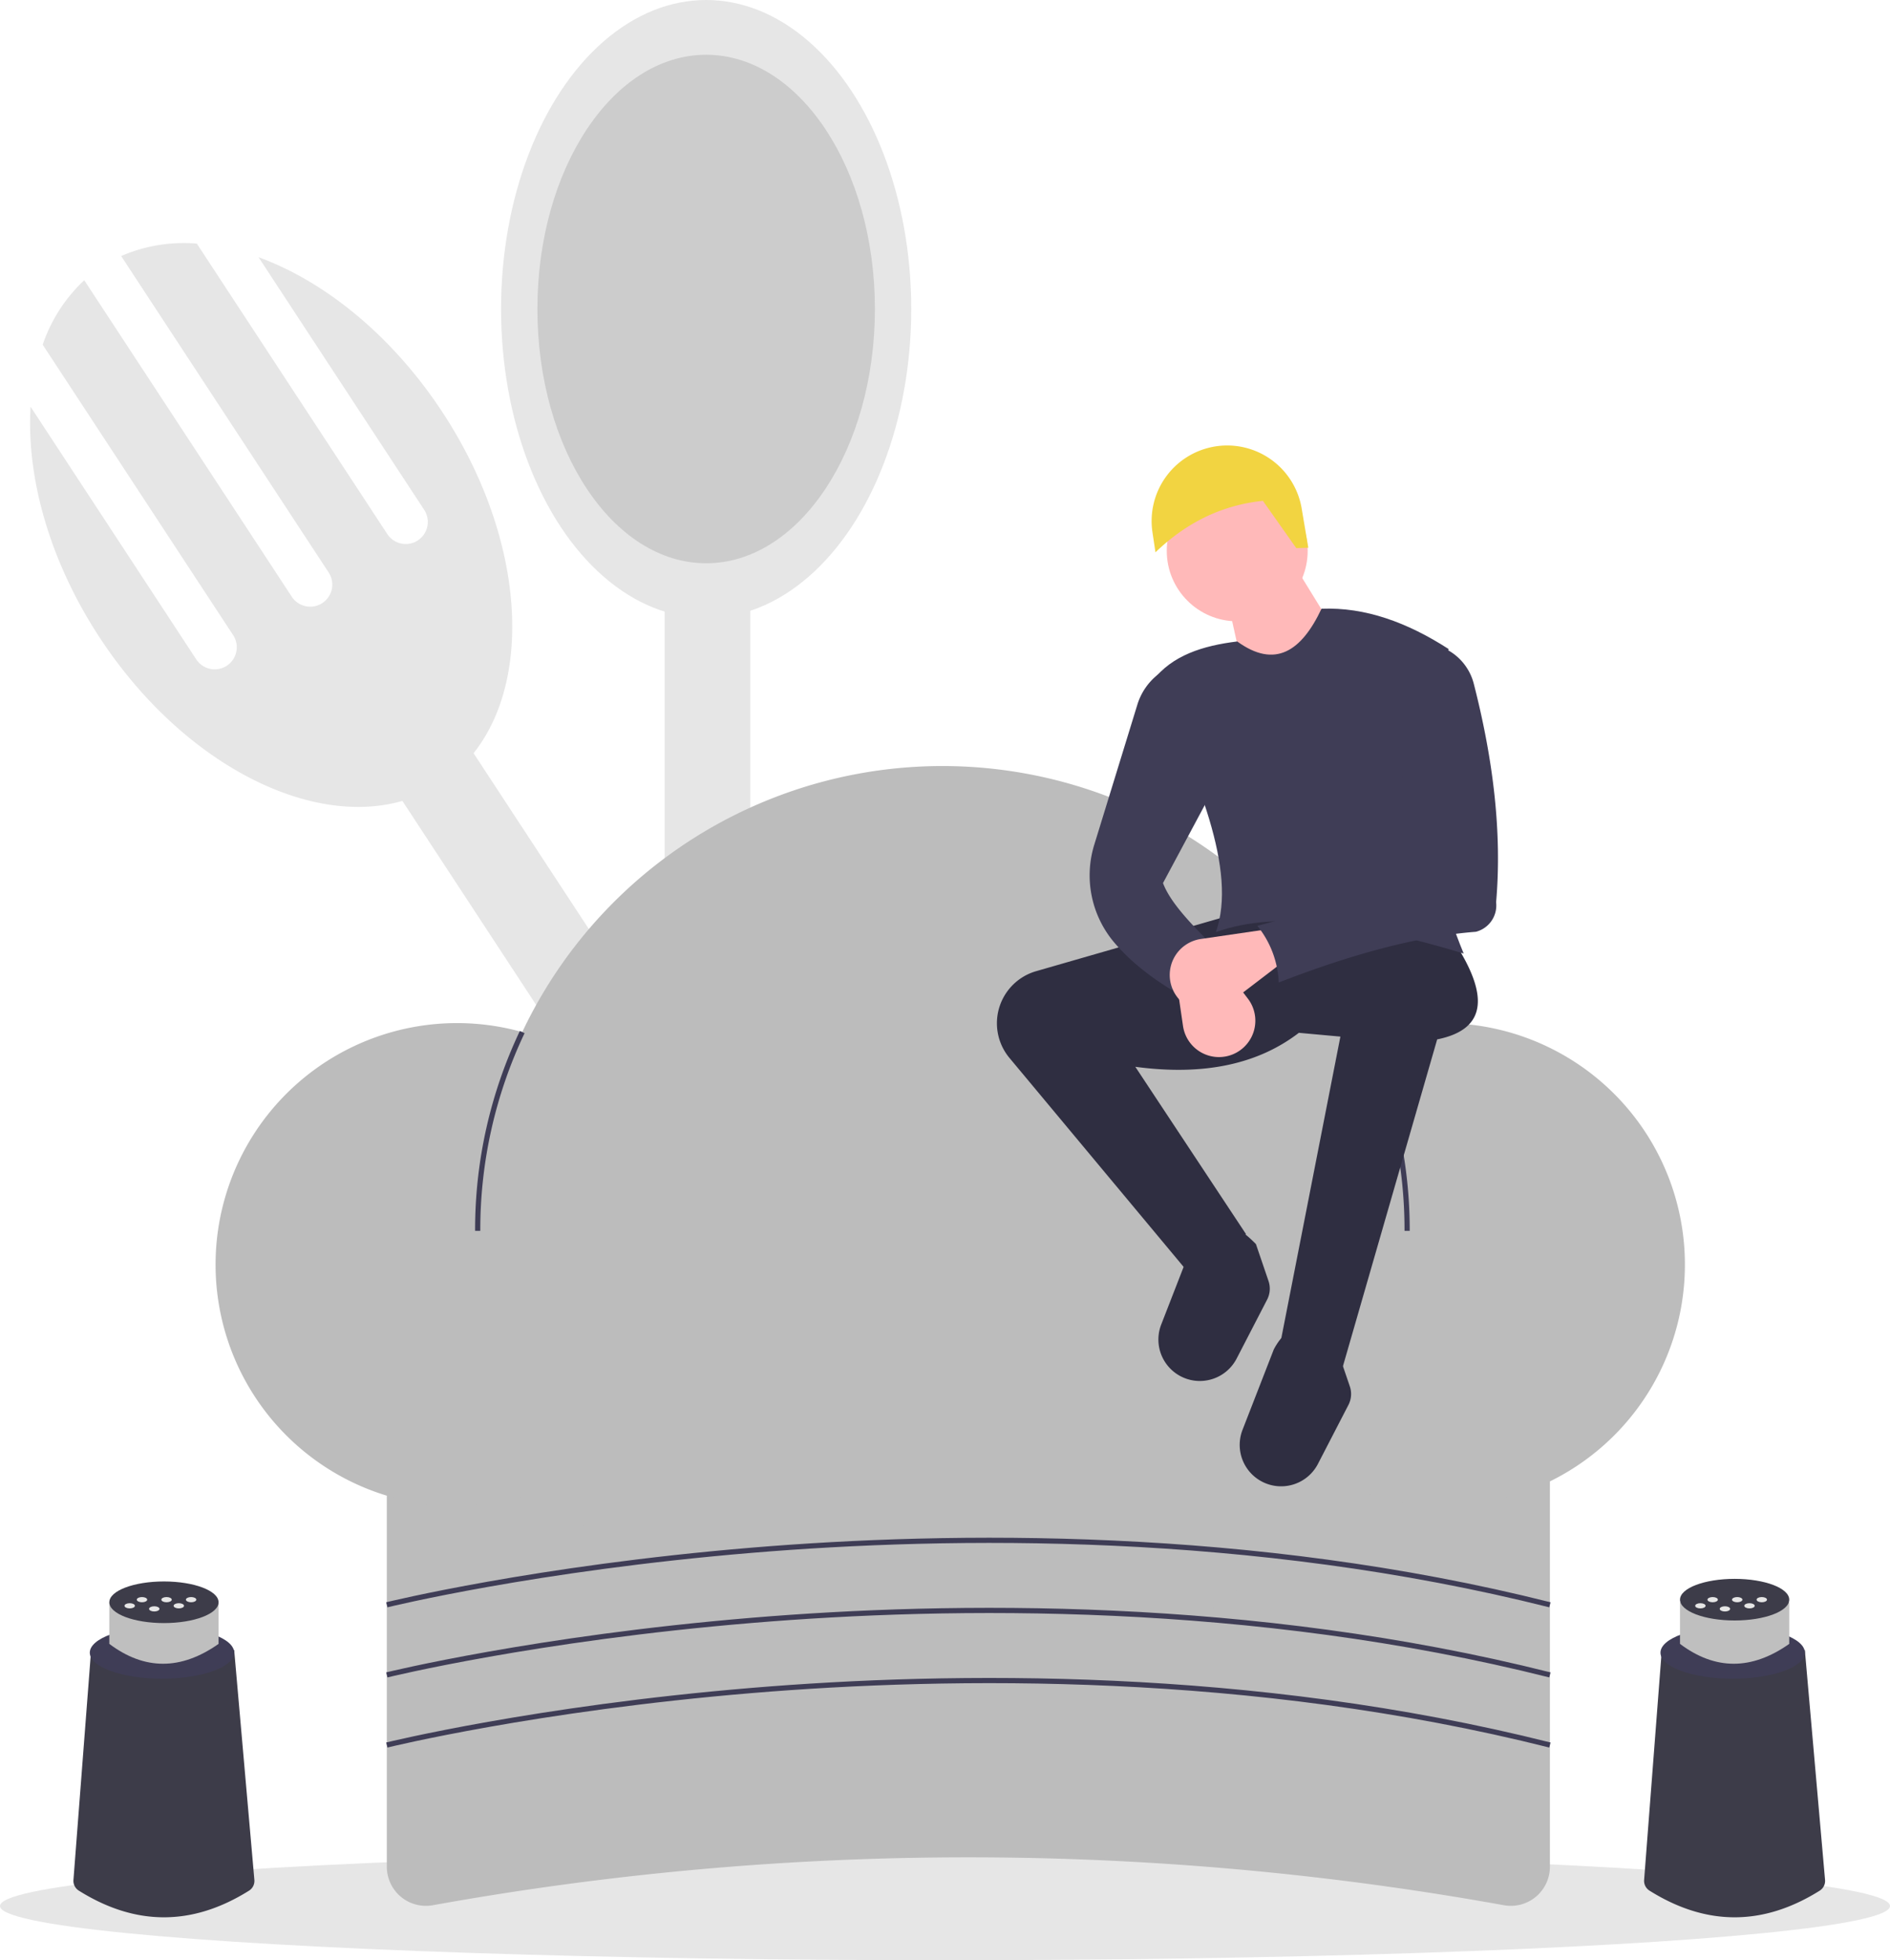 <svg width="728" height="754.885" xmlns="http://www.w3.org/2000/svg">

 <g>
  <title>Layer 1</title>
  <rect id="svg_1" transform="rotate(-33.26 -458.654 311.246)" fill="#e6e6e6" height="524" width="33" y="613.877" x="56.016"/>
  <path id="svg_2" fill="#e6e6e6" d="m99.583,99.049l63.844,97.343a8.5,8.5 0 0 1 -14.215,9.323l-73.397,-111.907a60.627,60.627 0 0 0 -29.149,4.787l79.969,121.928a8.5,8.5 0 0 1 -14.215,9.323l-79.969,-121.928a60.627,60.627 0 0 0 -16.005,24.828l73.397,111.907a8.5,8.5 0 0 1 -14.215,9.323l-63.844,-97.343c-1.64,27.142 7.209,59.311 26.603,88.881c36.044,54.956 94.84,80.109 131.323,56.181s36.84,-87.877 0.795,-142.833c-19.394,-29.57 -45.374,-50.504 -70.922,-59.814z"/>
  <rect id="svg_3" fill="#e6e6e6" height="524" width="33" y="204" x="256"/>
  <ellipse id="svg_4" fill="#e6e6e6" ry="119" rx="79" cy="119" cx="272"/>
  <ellipse id="svg_5" fill="#ccc" ry="97.911" rx="65" cy="119" cx="272"/>
  <ellipse id="svg_6" fill="#e6e6e6" ry="20.885" rx="364" cy="734" cx="364"/>
  <path id="svg_7" fill="#bcbcbc" d="m579.268,733.693a1162.796,1162.796 0 0 0 -412.536,0a15.049,15.049 0 0 1 -17.732,-14.792l0,-186.901l448,0l0,186.901a15.049,15.049 0 0 1 -17.732,14.792z"/>
  <path id="svg_8" fill="#bcbcbc" d="m556,394a92.858,92.858 0 0 0 -30.395,5.086a179.055,179.055 0 0 0 -324.444,-1.639a93.005,93.005 0 1 0 12.17,174.75a179.026,179.026 0 0 0 300.748,-2.164a93.007,93.007 0 1 0 41.921,-176.033z"/>
  <path id="svg_9" fill="#3f3d56" d="m185,474l-2,0a178.402,178.402 0 0 1 17.247,-76.985l1.808,0.856a176.41,176.41 0 0 0 -17.055,76.129z"/>
  <path id="svg_10" fill="#3f3d56" d="m543,474l-2,0a176.526,176.526 0 0 0 -16.294,-74.501l1.816,-0.838a178.51,178.51 0 0 1 16.478,75.339z"/>
  <path id="svg_11" fill="#3f3d56" d="m149.241,618.971l-0.482,-1.941c0.564,-0.14 57.403,-14.1 140.7,-21.026c76.881,-6.393 192.687,-7.935 307.785,21.027l-0.488,1.939c-114.816,-28.89 -230.369,-27.354 -307.089,-20.977c-83.148,6.911 -139.863,20.838 -140.426,20.978z"/>
  <path id="svg_12" fill="#3f3d56" d="m149.241,645.971l-0.482,-1.941c0.564,-0.14 57.403,-14.1 140.7,-21.026c76.881,-6.393 192.687,-7.935 307.785,21.027l-0.488,1.939c-114.816,-28.89 -230.369,-27.353 -307.089,-20.977c-83.148,6.911 -139.863,20.838 -140.426,20.978z"/>
  <path id="svg_13" fill="#3f3d56" d="m149.241,672.971l-0.482,-1.941c0.564,-0.14 57.403,-14.1 140.7,-21.026c76.881,-6.393 192.687,-7.935 307.785,21.027l-0.488,1.939c-114.816,-28.89 -230.369,-27.353 -307.089,-20.977c-83.148,6.911 -139.863,20.838 -140.426,20.978z"/>
  <path id="svg_14" fill="#2f2e41" d="m517.267,526.156l-24.23,-8.238l23.261,-118.729l-15.992,-1.454c-15.594,11.964 -36.36,16.655 -62.999,13.084l42.645,64.453l-21.745,15.349l-69.368,-83.205a20.866,20.866 0 0 1 -4.839,-13.362l0,0a20.866,20.866 0 0 1 15.091,-20.051l74.077,-21.338l86.745,9.692c13.115,19.994 13.627,33.9 -6.336,37.911l-36.309,125.886z"/>
  <path id="svg_15" fill="#2f2e41" d="m492.467,572.344l0,0a15.959,15.959 0 0 1 -13.866,-21.711l12.046,-30.976c6.119,-11.591 14.516,-10.14 24.433,0l4.846,14.215a9.175,9.175 0 0 1 -0.535,7.176l-11.742,22.7a15.959,15.959 0 0 1 -15.183,8.595z"/>
  <path id="svg_16" fill="#2f2e41" d="m461.152,531.781l0,0a15.959,15.959 0 0 1 -13.866,-21.711l12.046,-30.976c6.119,-11.591 14.516,-10.14 24.433,0l4.846,14.215a9.175,9.175 0 0 1 -0.535,7.176l-11.742,22.7a15.959,15.959 0 0 1 -15.183,8.595z"/>
  <circle id="svg_17" fill="#ffb9b9" r="27.138" cy="212.131" cx="476.56"/>
  <polygon id="svg_18" fill="#ffb9b9" points="518.721 250.415 481.406 269.799 473.652 234.907 499.336 218.915 518.721 250.415"/>
  <path id="svg_19" fill="#3f3d56" d="m563.789,367.205c-37.234,-11.246 -71.018,-17.073 -95.468,-8.238c8.427,-23.708 -7.127,-59.911 -24.23,-96.921c7.379,-9.647 19.146,-13.383 32.469,-15.023c14.577,10.584 24.741,3.791 32.469,-12.6c16.854,-0.677 33.095,5.292 48.945,15.507c-12.39,39.686 -10.16,78.766 5.815,117.275z"/>
  <path id="svg_20" fill="#3f3d56" d="m467.837,364.782c-5.88,3.466 -11.306,9.303 -16.477,16.477c-8.738,-5.349 -16.428,-11.439 -22.486,-18.683a40.011,40.011 0 0 1 -7.33,-37.429l16.561,-53.822a23.61,23.61 0 0 1 7.678,-11.381l2.186,-1.776l21.807,41.192l-21.807,40.707c2.765,7.415 10.915,15.979 19.869,24.715z"/>
  <path id="svg_21" fill="#ffb9b9" d="m475.343,405.817l0,0a14.005,14.005 0 0 1 -19.667,-10.719l-3.604,-24.675l12.6,-6.785l15.991,20.934a14.005,14.005 0 0 1 -5.32,21.244z"/>
  <path id="svg_22" fill="#f2d441" d="m503.94,210.943l-4.634,0.138l-12.853,-18.207c-16.47,1.703 -29.965,8.858 -41.385,19.818l-1.158,-7.72a29.102,29.102 0 0 1 22.903,-32.819l0,0a29.102,29.102 0 0 1 34.572,23.657l2.555,15.133z"/>
  <path id="svg_23" fill="#ffb9b9" d="m451.828,381.268l0,0a14.005,14.005 0 0 1 10.719,-19.667l24.675,-3.604l6.785,12.6l-20.934,15.991a14.005,14.005 0 0 1 -21.244,-5.32z"/>
  <path id="svg_24" fill="#3f3d56" d="m568.49,358.824c-23.475,1.823 -49.106,9.143 -75.938,19.527a37.121,37.121 0 0 0 -8.238,-21.807c24.37,-6.419 46.484,-13.951 60.091,-25.684l-8.238,-62.03l17.93,-20.353l3.093,1.614a20.652,20.652 0 0 1 10.469,13.143c7.571,29.449 10.934,57.665 8.622,84.218a10.471,10.471 0 0 1 -7.791,11.373z"/>
  <path id="svg_25" fill="#3d3c49" d="m95.886,728.112q-32.749,20.483 -65.497,-0.017a4.441,4.441 0 0 1 -2.101,-4.096l6.812,-88.561l55.1,0l7.783,88.53a4.44,4.44 0 0 1 -2.097,4.145z"/>
  <ellipse id="svg_26" fill="#3f3d56" ry="10.018" rx="27.804" cy="636.439" cx="62.396"/>
  <path id="svg_27" fill="#bfbfbf" d="m84.189,633.057q-21.733,15.288 -42.077,0l0,-16.029l42.077,0l0,16.029z"/>
  <ellipse id="svg_28" fill="#3d3c49" ry="8.015" rx="21.038" cy="617.028" cx="63.151"/>
  <ellipse id="svg_29" fill="#e6e6e6" ry="1.002" rx="2.004" cy="616.026" cx="64.153"/>
  <ellipse id="svg_30" fill="#e6e6e6" ry="1.002" rx="2.004" cy="616.026" cx="73.614"/>
  <ellipse id="svg_31" fill="#e6e6e6" ry="1.002" rx="2.004" cy="618.391" cx="68.883"/>
  <ellipse id="svg_32" fill="#e6e6e6" ry="1.002" rx="2.004" cy="618.391" cx="49.961"/>
  <ellipse id="svg_33" fill="#e6e6e6" ry="1.002" rx="2.004" cy="616.026" cx="54.692"/>
  <ellipse id="svg_34" fill="#e6e6e6" ry="1.002" rx="2.004" cy="619.574" cx="59.422"/>
  <path id="svg_35" fill="#3d3c49" d="m700.886,728.112q-32.749,20.483 -65.497,-0.017a4.441,4.441 0 0 1 -2.101,-4.096l6.812,-88.561l55.1,0l7.783,88.53a4.44,4.44 0 0 1 -2.097,4.145z"/>
  <ellipse id="svg_36" fill="#3f3d56" ry="10.018" rx="27.804" cy="636.439" cx="667.396"/>
  <path id="svg_37" fill="#bfbfbf" d="m689.189,633.057q-21.733,15.288 -42.077,0l0,-16.029l42.077,0l0,16.029z"/>
  <ellipse id="svg_38" fill="#3d3c49" ry="8.015" rx="21.038" cy="616.028" cx="668.151"/>
  <ellipse id="svg_39" fill="#e6e6e6" ry="1.002" rx="2.004" cy="616.026" cx="669.153"/>
  <ellipse id="svg_40" fill="#e6e6e6" ry="1.002" rx="2.004" cy="616.026" cx="678.614"/>
  <ellipse id="svg_41" fill="#e6e6e6" ry="1.002" rx="2.004" cy="618.391" cx="673.883"/>
  <ellipse id="svg_42" fill="#e6e6e6" ry="1.002" rx="2.004" cy="618.391" cx="654.961"/>
  <ellipse id="svg_43" fill="#e6e6e6" ry="1.002" rx="2.004" cy="616.026" cx="659.692"/>
  <ellipse id="svg_44" fill="#e6e6e6" ry="1.002" rx="2.004" cy="619.574" cx="664.422"/>
 </g>
</svg>